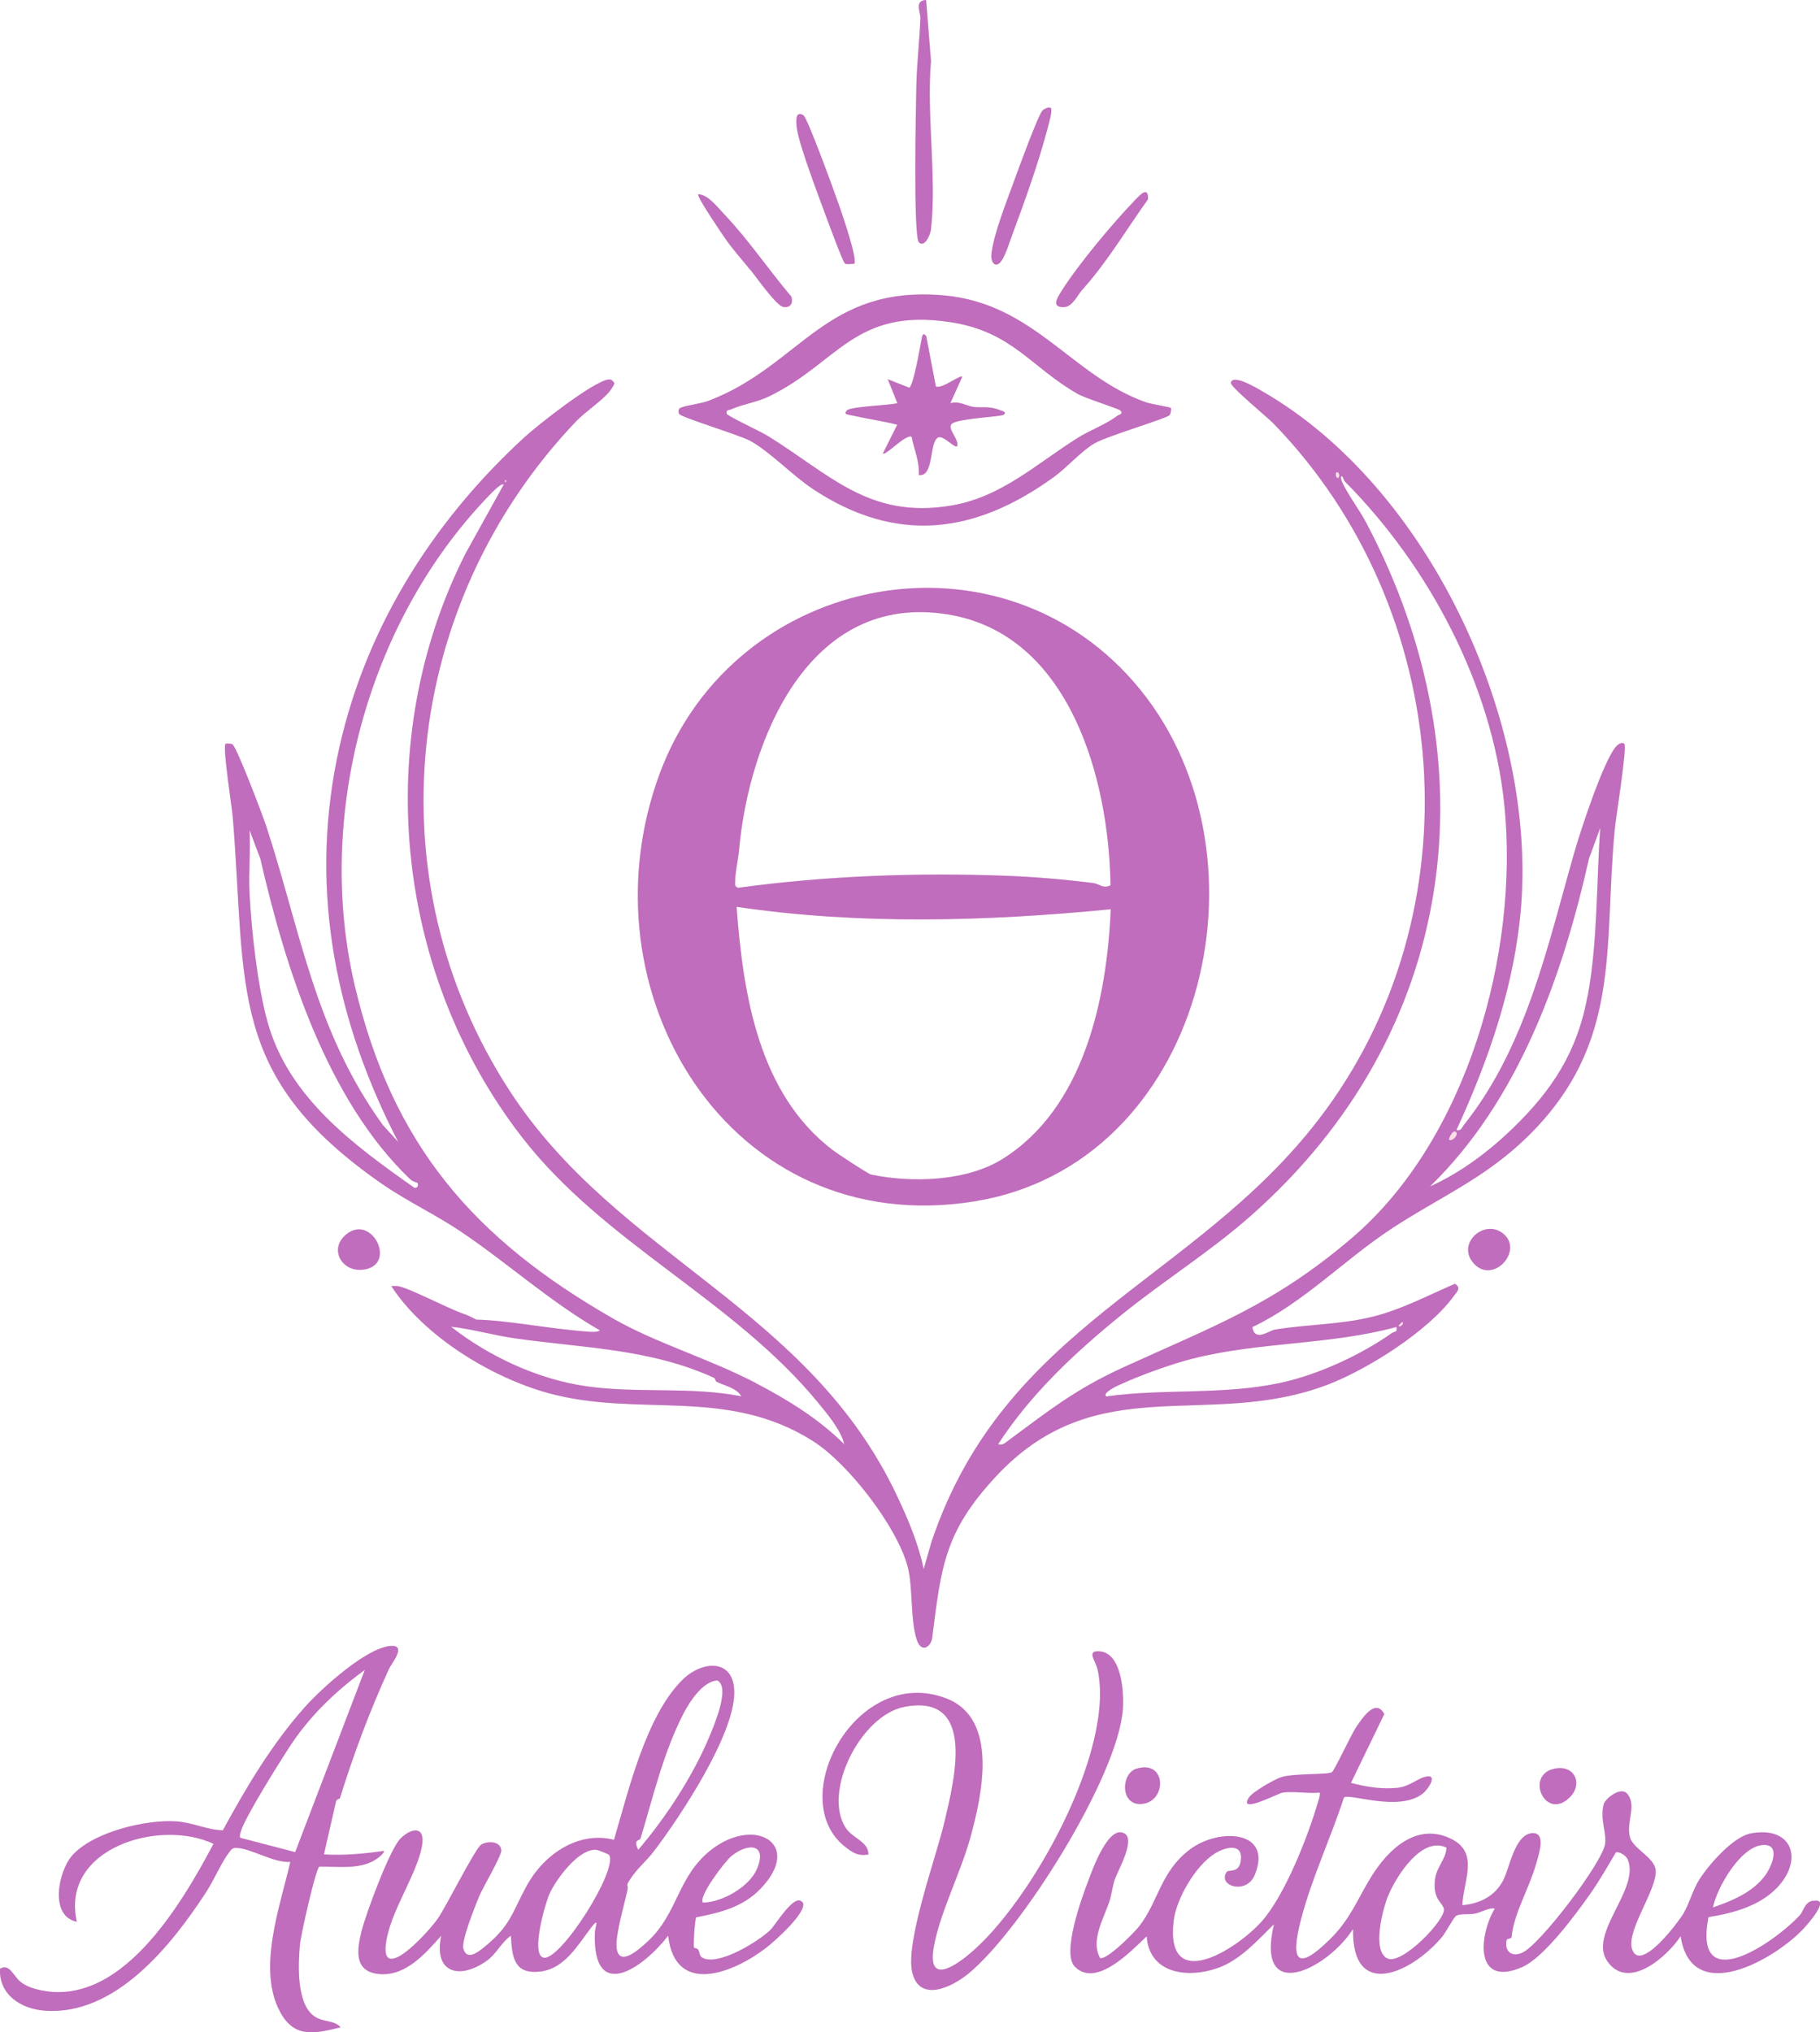 <?xml version="1.0" encoding="UTF-8"?>
<svg id="Layer_1" data-name="Layer 1" xmlns="http://www.w3.org/2000/svg" viewBox="0 0 134.34 150">
  <defs>
    <style>
      .cls-1 {
        fill: #fcdee6;
      }

      .cls-2 {
        fill: #bf6dbc;
      }
    </style>
  </defs>
  <g id="_3pBnTb" data-name="3pBnTb">
    <g>
      <path class="cls-1" d="M114.7,130.55c-2.19.5-.57,3.98,1.24,2.03.9-.98.27-2.38-1.24-2.03ZM83.89,130.54c-1.15.35-1.21,2.66.3,2.61,1.95-.06,1.98-3.3-.3-2.61ZM59.24,140.42c-.56-.79-1.98,1.65-2.39,2.04-.88.84-3.86,2.69-5.01,2.03-.24-.14-.18-.4-.3-.58-.08-.12-.29-.13-.31-.16-.07-.15.06-2.08.16-2.24,1.75-.33,3.45-.76,4.73-2.09,3.2-3.3-.38-5.41-3.61-2.9-2.53,1.97-2.43,4.69-4.72,6.79-.6.56-2.18,1.99-2.28.36-.06-.97.57-3.09.8-4.15.11-.49-.18-.23.18-.78.56-.87,1.18-1.33,1.75-2.07,1.94-2.54,5.97-8.62,5.96-11.76-.01-2.5-2.34-2.37-3.8-.95-2.72,2.65-4.02,8.27-5.08,11.83-2.68-.67-5.2,1.12-6.44,3.39-1.09,1.99-1.16,2.92-3.11,4.51-.43.35-1.31,1.08-1.57.13-.16-.58.89-3.19,1.18-3.89.27-.63,1.63-2.94,1.62-3.34-.01-.69-.97-.74-1.47-.45-.46.28-2.6,4.6-3.23,5.49-.85,1.19-4.59,5.19-3.71,1.25.48-2.16,2.22-4.69,2.56-6.65.25-1.45-.74-1.37-1.59-.53-.79.78-2.57,5.6-2.88,6.86-.32,1.31-.58,2.92,1.22,3.13,2.01.24,3.48-1.49,4.67-2.82-.59,2.7,1.29,3.31,3.36,1.85.72-.51,1.06-1.35,1.78-1.85.09,1.62.24,2.88,2.2,2.64,1.8-.22,2.78-2.02,3.77-3.3.59-.76.24.11.23.39-.2,5.29,3.55,2.68,5.41.27.51,4.5,4.84,2.74,7.25.88.55-.42,3.13-2.7,2.67-3.36ZM54.01,136.97c1.25-.99,2.65-.87,1.86.98-.56,1.32-2.57,2.46-3.98,2.48-.39-.4,1.61-3.05,2.12-3.46ZM47.28,135.69c.93-3.08,1.68-6.32,3.16-9.2.47-.91,1.44-2.4,2.51-2.46.97.49-.23,3.28-.55,4.06-1.21,2.93-3.23,6.04-5.29,8.44-.41-.82.1-.63.17-.84ZM40.12,144.49c-.97-.22.12-3.99.43-4.69.47-1.06,2.14-3.36,3.45-3.27.13,0,.93.33.96.37.69,1.1-3.61,7.87-4.84,7.59ZM81.17,121.88c-1.01-.07-.29.69-.14,1.36,1.3,5.97-4.92,17.22-9.48,20.99-1.26,1.04-3.06,2.14-2.62-.49.42-2.48,2-5.55,2.7-8.1.85-3.11,2.13-8.78-1.76-10.28-6.66-2.57-12.02,7.48-7.44,10.98.56.43.92.66,1.68.53.01-.95-1.17-1.19-1.67-1.95-1.75-2.69,1.12-8.33,4.32-8.94,5.34-1.03,3.68,5.38,2.97,8.46-.6,2.59-2.96,8.87-2.38,11.16.56,2.23,2.93,1.06,4.14.07,3.89-3.18,11.04-14.52,11.4-19.5.09-1.23-.06-4.17-1.72-4.29ZM25.08,132.75c1.04-3.33,2.18-6.39,3.63-9.57.17-.38,1.27-1.68.26-1.7-1.78-.03-5.29,3.19-6.47,4.52-2.42,2.71-4.32,5.91-6.05,9.09-1.17-.02-2.22-.58-3.45-.66-2.23-.15-6.17.79-7.69,2.54-1.01,1.18-1.68,4.46.36,4.87-1.22-5.45,6.12-7.63,10.09-5.75-2.39,4.49-6.99,12.43-13.18,10.7-.36-.1-.66-.23-.97-.44-.61-.42-.87-1.48-1.61-1.04-.09,1.9,1.52,2.95,3.27,3.09,5.23.42,9.4-4.83,11.96-8.77.56-.86,1.12-2.19,1.69-2.92.15-.19.21-.32.49-.32,1.08,0,2.79,1.13,4.02,1.03-.75,3.29-2.48,7.92-.74,11.1,1.06,1.95,2.58,1.57,4.46,1.11-.54-.58-1.36-.33-2.04-.88-1.23-.99-1.1-3.77-.97-5.23.06-.69,1.14-5.52,1.43-5.75,1.31-.02,2.74.21,3.94-.39.16-.08.87-.54.83-.77-1.47.21-2.93.35-4.43.26l.9-3.94c.04-.14.26-.15.27-.2ZM21.78,136.7l-4.06-1.06c-.04-.19.02-.36.08-.53.35-1.09,2.74-4.9,3.5-6.07,1.49-2.32,3.41-4.17,5.63-5.79l-5.14,13.45ZM25.39,91.26c-1.13,1.14.06,2.88,1.76,2.38,2.09-.62.09-4.24-1.76-2.38ZM110.98,91.07c-1.4-1.18-3.53.73-2.19,2.19,1.42,1.55,3.69-.94,2.19-2.19ZM84.19,50.93c-10.12-12.5-29.96-8.79-35.5,6.18-5.95,16.11,5.2,34.47,23.24,31.56,16.82-2.71,22.38-25.23,12.26-37.74ZM54.26,65.16c0-.75.22-1.66.29-2.39.7-7.97,5.07-19.15,15.47-17.41,8.96,1.49,11.84,12.16,11.95,19.98-.56.28-.82-.11-1.3-.17-2.08-.26-4.29-.45-6.38-.53-6.55-.25-13.36,0-19.83.89-.19-.12-.2-.15-.2-.36ZM73.97,85.56c-2.64,1.64-6.69,1.76-9.68,1.13-.22-.05-2.51-1.56-2.82-1.8-5.48-4.17-6.62-11.5-7.1-17.96,9.11,1.35,18.47,1.07,27.62.18-.29,6.64-1.98,14.7-8.02,18.45ZM119.89,54.9c-.17-.18-.52.07-.68.29-.93,1.22-2.55,6.12-3.02,7.78-1.97,6.88-3.52,14.26-8.12,20.04-.17.21-.2.48-.57.4,2.4-5.21,4.33-10.78,4.78-16.56,1.07-13.81-6.86-30.91-19.07-37.95-.36-.21-2.21-1.34-2.36-.65-.06.28,2.7,2.55,3.12,2.98,13.37,13.73,15.13,36.16,3.32,51.45-9.25,11.97-23.16,15.1-28.54,31.14l-.57,1.99c-.38-1.84-1.11-3.57-1.9-5.26-6.55-14.06-20.62-17.71-28.63-29.99-10.21-15.66-7.89-36.06,4.87-49.46.64-.67,1.81-1.45,2.4-2.12.12-.14.45-.58.42-.73-.14-.15-.18-.26-.41-.24-1.1.1-5.28,3.39-6.25,4.29-6.92,6.36-11.96,14.45-13.83,23.8-1.97,9.87-.02,19.38,4.55,28.19l-1.14-1.25c-5.02-6.94-6.05-14.23-8.6-22.04-.25-.76-2.19-5.89-2.51-6.07-.1-.05-.45-.07-.5-.03-.24.15.47,4.71.53,5.4,1.03,12.63-.46,19.11,11,27.07,1.86,1.29,3.97,2.27,5.85,3.54,3.46,2.33,6.6,5.19,10.25,7.28-.22.17-.7.11-.97.09-2.73-.2-5.85-.83-8.13-.88-.06,0-.5-.28-.99-.44-1.1-.37-4.14-1.98-4.87-2.04-.15-.01-.3,0-.44,0,2.4,3.69,7.31,6.7,11.51,7.88,6.75,1.88,13.22-.5,19.63,3.57,2.6,1.65,6.23,6.35,6.99,9.31.38,1.47.18,3.94.66,5.35.35,1.04,1.06.5,1.14-.16.66-5.24.91-7.81,4.68-11.87,7.51-8.09,15.62-3.4,24.53-6.81,2.95-1.13,7.42-3.96,9.28-6.52.24-.33.58-.59.1-.92-2,.86-3.94,1.9-6.07,2.43-2.38.59-4.8.56-7.2.95-.48.08-1.51.95-1.69-.18,3.75-1.78,6.79-4.97,10.22-7.23,3.58-2.36,6.88-3.69,10.09-6.82,7.02-6.89,5.6-13.9,6.44-22.69.08-.84.92-6.06.71-6.29ZM30.56,87.65c-4.48-3.16-9.26-6.65-10.81-12.21-.74-2.66-1.18-6.68-1.33-9.47-.08-1.56.08-3.14,0-4.7l.8,2.12c1.85,8.07,4.93,17.8,11.06,23.65.19.18.51.24.53.26.1.11.04.47-.26.35ZM43.17,102.3c-3.51-.52-7.11-2.2-9.88-4.38,1.59.18,3.13.63,4.72.86,5.03.72,9.97.75,14.71,2.92.06.03.09.24.18.29.6.29,1.47.45,1.82,1.07-3.77-.75-7.75-.19-11.55-.76ZM55.79,102.08c-3.4-1.78-7.35-2.94-10.5-4.74-10.3-5.89-16.34-12.83-19.11-24.62-2.92-12.45.94-26.74,9.76-35.98.16-.16,1.06-1.16,1.24-.97l-2.81,5.07c-6.98,13.76-5.26,30.91,4.15,43.08,6.08,7.86,15.58,11.96,21.85,19.59.69.84,1.71,2.05,1.95,3.09-1.9-1.89-4.18-3.29-6.54-4.52ZM103.07,97.93c.1.45-.12.31-.33.46-2.3,1.62-5.44,3.07-8.2,3.67-4.25.92-8.61.41-12.89,1.01-.32-.3.98-.86,1.12-.92,1.44-.66,3.69-1.47,5.22-1.86,4.92-1.26,10.18-1.01,15.09-2.35ZM99.79,91.37c-5.8,4.95-10.16,6.48-16.85,9.54-3.57,1.63-5.49,3.18-8.55,5.44-.24.18-.37.33-.72.25,2.42-3.73,5.69-6.78,9.12-9.56,3.1-2.51,6.53-4.65,9.53-7.3,15.27-13.46,17.92-33.37,8.53-51.15-.53-1-1.31-2-1.78-3-.17-.35-.08-.77.17-.08,6.21,6.23,10.89,15.02,11.8,23.9,1.11,10.9-2.74,24.7-11.25,31.96ZM117.18,73.53c-.75,4.1-2.61,6.94-5.54,9.77-1.77,1.71-3.84,3.26-6.09,4.27,6.53-6.34,9.78-15.48,11.74-24.21l.83-2.26c-.29,4.14-.18,8.33-.93,12.44ZM86.42,30.11c-.06-.07-1.47-.29-1.81-.41-5.51-1.93-8.26-7.3-14.95-7.9-8.78-.77-10.55,5.17-17.33,7.77-.63.24-1.68.34-2.1.53-.18.08-.16.32-.11.44.11.26,4.46,1.56,5.26,2,1.49.83,3.09,2.53,4.6,3.54,6.16,4.09,11.98,3.36,17.82-.88.99-.72,2.02-1.92,3.01-2.49.9-.52,5.36-1.84,5.53-2.08.09-.12.13-.47.08-.54ZM82.48,30.68c-.79.62-2.07,1.09-2.95,1.65-3.04,1.91-5.63,4.38-9.36,4.99-6.04,1-8.93-2.33-13.52-5.16-.49-.3-2.94-1.45-3-1.61-.1-.33.17-.26.35-.35.88-.39,1.83-.49,2.78-.95,5.08-2.46,6.29-6.56,13.38-5.47,4.57.7,5.93,3.33,9.4,5.3.56.32,3.02,1.09,3.13,1.21.26.27-.1.31-.22.4ZM73.78,30.26c-.79-.33-1.36-.15-1.97-.24-.5-.08-1.03-.46-1.68-.27l.88-1.95c-.17-.17-1.49.93-1.95.71l-.71-3.72c-.27-.33-.31.05-.35.27-.1.58-.58,3.31-.89,3.55l-1.6-.63.71,1.77c-.61.17-3.44.24-3.72.53-.29.3.05.3.26.35,1.14.26,2.32.42,3.45.71l-1.06,2.12c.19.2,1.63-1.41,2.12-1.24.19.94.61,1.85.53,2.83,1.14.18.75-2.37,1.41-2.76.38-.23,1.24.82,1.42.63.18-.52-.84-1.35-.35-1.68.53-.36,3.55-.5,3.72-.62.34-.25-.09-.31-.25-.37ZM58.41,21.91c-1.68-1.98-3.21-4.26-5.01-6.15-.48-.51-1.15-1.4-1.86-1.41-.15.14,1.81,3.01,2.05,3.35.55.78,1.18,1.47,1.78,2.21.44.55,1.94,2.71,2.46,2.77.53.06.71-.29.58-.76ZM83.76,14.78c-1.68,1.74-4.19,4.74-5.46,6.76-.32.51-.68,1.14.22,1.12.65-.02,1.01-.89,1.41-1.35,1.83-2.04,3.2-4.39,4.8-6.62.04-1.03-.62-.29-.98.08ZM61.99,15.31c-.28-.82-2.37-6.6-2.68-6.79-.67-.42-.55.6-.47,1.09.24,1.38,1.64,5.02,2.18,6.5.16.43,1.19,3.25,1.35,3.35.16.1.48,0,.68.03.29-.27-.86-3.59-1.06-4.17ZM77.57,7.97c-.11-.11-.45.02-.62.18-.3.28-1.78,4.3-2.04,5.04-.54,1.51-1.56,4.04-1.73,5.54-.08.66.32,1.1.73.53.32-.44.62-1.44.83-2,.89-2.37,1.97-5.42,2.6-7.85.07-.27.36-1.31.23-1.45ZM68.72,4.51L68.36,0c-.89.04-.4.92-.42,1.36-.07,1.63-.26,3.31-.3,4.92-.04,1.41-.24,11.21.19,11.61.43.41.84-.58.89-.97.43-3.85-.34-8.47,0-12.41Z"/>
      <path class="cls-2" d="M119.89,54.9c-.17-.18-.52.07-.68.29-.93,1.22-2.55,6.12-3.02,7.78-1.97,6.88-3.52,14.26-8.12,20.04-.17.21-.2.48-.57.4,2.4-5.21,4.33-10.78,4.78-16.56,1.07-13.81-6.86-30.91-19.07-37.95-.36-.21-2.21-1.34-2.36-.65-.06.28,2.7,2.55,3.12,2.98,13.37,13.73,15.13,36.16,3.32,51.45-9.25,11.97-23.16,15.1-28.54,31.14l-.57,1.99c-.38-1.84-1.11-3.57-1.9-5.26-6.55-14.06-20.62-17.71-28.63-29.99-10.21-15.66-7.89-36.06,4.87-49.46.64-.67,1.81-1.45,2.4-2.12.12-.14.45-.58.42-.73-.14-.15-.18-.26-.41-.24-1.1.1-5.28,3.39-6.25,4.29-6.92,6.36-11.96,14.45-13.83,23.8-1.97,9.87-.02,19.38,4.55,28.19l-1.14-1.25c-5.02-6.94-6.05-14.23-8.6-22.04-.25-.76-2.19-5.89-2.51-6.07-.1-.05-.45-.07-.5-.03-.24.15.47,4.71.53,5.4,1.03,12.63-.46,19.11,11,27.07,1.86,1.29,3.97,2.27,5.85,3.54,3.46,2.33,6.6,5.19,10.25,7.28-.22.17-.7.11-.97.09-2.73-.2-5.85-.83-8.13-.88-.06,0-.5-.28-.99-.44-1.1-.37-4.14-1.98-4.87-2.04-.15-.01-.3,0-.44,0,2.4,3.69,7.31,6.7,11.51,7.88,6.75,1.88,13.22-.5,19.63,3.57,2.6,1.65,6.23,6.35,6.99,9.31.38,1.47.18,3.94.66,5.35.35,1.04,1.06.5,1.14-.16.66-5.24.91-7.81,4.68-11.87,7.51-8.09,15.62-3.4,24.53-6.81,2.95-1.13,7.42-3.96,9.28-6.52.24-.33.58-.59.1-.92-2,.86-3.94,1.9-6.07,2.43-2.38.59-4.8.56-7.2.95-.48.08-1.51.95-1.69-.18,3.75-1.78,6.79-4.97,10.22-7.23,3.58-2.36,6.88-3.69,10.09-6.82,7.02-6.89,5.6-13.9,6.44-22.69.08-.84.92-6.06.71-6.29ZM37.28,35.42c.12.06.12.12,0,.18v-.18ZM30.56,87.65c-4.48-3.16-9.26-6.65-10.81-12.21-.74-2.66-1.18-6.68-1.33-9.47-.08-1.56.08-3.14,0-4.7l.8,2.12c1.85,8.07,4.93,17.8,11.06,23.65.19.18.51.24.53.26.1.11.04.47-.26.35ZM43.17,102.3c-3.51-.52-7.11-2.2-9.88-4.38,1.59.18,3.13.63,4.72.86,5.03.72,9.97.75,14.71,2.92.06.03.09.24.18.29.6.29,1.47.45,1.82,1.07-3.77-.75-7.75-.19-11.55-.76ZM55.79,102.08c-3.4-1.78-7.35-2.94-10.5-4.74-10.3-5.89-16.34-12.83-19.11-24.62-2.92-12.45.94-26.74,9.76-35.98.16-.16,1.06-1.16,1.24-.97l-2.81,5.07c-6.98,13.76-5.26,30.91,4.15,43.08,6.08,7.86,15.58,11.96,21.85,19.59.69.84,1.71,2.05,1.95,3.09-1.9-1.89-4.18-3.29-6.54-4.52ZM106.96,84.11s.26-.8.53-.53c.17.17-.31.7-.53.53ZM98.81,35.24c-.06.12-.3-.1-.17-.35.06-.12.3.1.17.35ZM103.51,97.57c.18.16-.27.45-.26.26l.26-.26ZM103.07,97.93c.1.45-.12.31-.33.46-2.3,1.62-5.44,3.07-8.2,3.67-4.25.92-8.61.41-12.89,1.01-.32-.3.98-.86,1.12-.92,1.44-.66,3.69-1.47,5.22-1.86,4.92-1.26,10.18-1.01,15.09-2.35ZM99.79,91.37c-5.8,4.95-10.16,6.48-16.85,9.54-3.57,1.63-5.49,3.18-8.55,5.44-.24.18-.37.33-.72.25,2.42-3.73,5.69-6.78,9.12-9.56,3.1-2.51,6.53-4.65,9.53-7.3,15.27-13.46,17.92-33.37,8.53-51.15-.53-1-1.31-2-1.78-3-.17-.35-.08-.77.17-.08,6.21,6.23,10.89,15.02,11.8,23.9,1.11,10.9-2.74,24.7-11.25,31.96ZM117.18,73.53c-.75,4.1-2.61,6.94-5.54,9.77-1.77,1.71-3.84,3.26-6.09,4.27,6.53-6.34,9.78-15.48,11.74-24.21l.83-2.26c-.29,4.14-.18,8.33-.93,12.44Z"/>
      <path class="cls-2" d="M84.19,50.93c-10.12-12.5-29.96-8.79-35.5,6.18-5.95,16.11,5.2,34.47,23.24,31.56,16.82-2.71,22.38-25.23,12.26-37.74ZM54.26,65.16c0-.75.22-1.66.29-2.39.7-7.97,5.07-19.15,15.47-17.41,8.96,1.49,11.84,12.16,11.95,19.98-.56.28-.82-.11-1.3-.17-2.08-.26-4.29-.45-6.38-.53-6.55-.25-13.36,0-19.83.89-.19-.12-.2-.15-.2-.36ZM73.97,85.56c-2.64,1.64-6.69,1.76-9.68,1.13-.22-.05-2.51-1.56-2.82-1.8-5.48-4.17-6.62-11.5-7.1-17.96,9.11,1.35,18.47,1.07,27.62.18-.29,6.64-1.98,14.7-8.02,18.45Z"/>
      <path class="cls-2" d="M133.83,140.28c-.65.12-.67.75-1.01,1.11-1.94,2.07-7.87,6.08-6.71.11,1.79-.29,3.72-.8,5.03-2.14,2.03-2.09,1.16-4.62-1.91-4.04-1.31.25-3.11,2.31-3.82,3.44-.47.76-.71,1.7-1.12,2.42-.39.68-3.27,4.52-3.83,2.65-.41-1.38,1.9-4.43,1.75-5.81-.1-.93-1.62-1.55-1.88-2.37-.35-1.11.55-2.44-.25-3.29-.47-.5-1.59.39-1.7.79-.3,1.08.2,2.06.1,2.92-.15,1.34-4.81,7.49-6.13,8.06-.8.35-1.31-.14-1.14-.93.03-.13.36-.1.37-.22.14-1.72,1.28-3.55,1.81-5.42.18-.65.78-2.33-.3-2.26-1.26.08-1.66,2.51-2.1,3.41-.59,1.21-1.72,1.79-3.05,1.91.07-1.81,1.31-3.92-.91-4.94-2.5-1.16-4.57.83-5.81,2.83-1.04,1.68-1.52,3.1-3.02,4.59-2.48,2.46-2.97,1.64-2.16-1.46.78-3.01,2.2-6,3.16-8.97.39-.34,4.05,1.1,5.82-.29.43-.34,1.16-1.49.18-1.24-.64.16-1.12.7-2.03.81-1.14.13-2.36-.07-3.45-.36l2.46-5.08c-.64-1.2-1.61.28-2.07.95-.35.51-1.61,3.22-1.8,3.34-.32.2-2.75.07-3.72.36-.52.16-2.14,1.1-2.4,1.5-.86,1.3,2.15-.3,2.48-.35.83-.12,1.88.09,2.74,0,.03.24-.05.45-.12.67-.74,2.56-2.46,6.96-4.21,8.89-1.91,2.09-7.06,5.29-6.45-.07.19-1.66,1.6-4.06,3-4.97.83-.53,2.16-.84,1.95.53-.14.95-.9.58-1.05.82-.66,1.03,1.47,1.68,2.08.22,1.38-3.29-2.57-3.53-4.75-1.92-2.19,1.63-2.33,3.81-3.74,5.65-.38.49-2.34,2.49-2.91,2.4-.75-1.31.29-2.96.7-4.26.13-.4.21-1.06.38-1.56.2-.59,1.52-2.88.74-3.37-1.2-.76-2.42,2.72-2.72,3.52-.47,1.23-1.94,5.28-.99,6.28,1.58,1.64,4.2-1.17,5.32-2.22.19,2.76,3.03,3.13,5.26,2.33,1.66-.59,2.91-2.03,4.13-3.22-1.39,6,3.97,3.29,5.84.35-.09,5.27,4.29,3.27,6.55.61.28-.32.87-1.47,1.07-1.59.3-.18.98-.06,1.43-.17.5-.12,1.02-.45,1.41-.36-1.18,2-1.51,5.85,2.02,4.32,1.63-.71,3.97-3.91,5.03-5.41.69-.98,1.29-2.04,1.9-3.07.31-.05.76.28.87.54.92,2.2-2.95,5.46-1.5,7.52,1.54,2.19,4.42-.36,5.4-1.86.81,5.21,6.88,1.75,9.04-.52.3-.32,2.13-2.35.74-2.09ZM130.09,136.18c1.4-.12.71,1.58.16,2.3-.92,1.2-2.42,1.83-3.81,2.3.29-1.46,2.02-4.46,3.65-4.6ZM106.58,140.89c.16.78-3.1,4.17-4.17,3.66-1.17-.56-.34-3.68.06-4.64.59-1.42,2.47-4.42,4.3-3.54-.06.99-.8,1.39-.87,2.56-.08,1.32.58,1.48.68,1.97Z"/>
      <path class="cls-2" d="M59.24,140.42c-.56-.79-1.98,1.65-2.39,2.04-.88.84-3.86,2.69-5.01,2.03-.24-.14-.18-.4-.3-.58-.08-.12-.29-.13-.31-.16-.07-.15.06-2.08.16-2.24,1.75-.33,3.45-.76,4.73-2.09,3.2-3.3-.38-5.41-3.61-2.9-2.53,1.97-2.43,4.69-4.72,6.79-.6.56-2.18,1.99-2.28.36-.06-.97.57-3.09.8-4.15.11-.49-.18-.23.18-.78.56-.87,1.18-1.33,1.75-2.07,1.94-2.54,5.97-8.62,5.96-11.76-.01-2.5-2.34-2.37-3.8-.95-2.72,2.65-4.02,8.27-5.08,11.83-2.68-.67-5.2,1.12-6.44,3.39-1.09,1.99-1.16,2.92-3.11,4.51-.43.35-1.31,1.08-1.57.13-.16-.58.89-3.19,1.18-3.89.27-.63,1.63-2.94,1.62-3.34-.01-.69-.97-.74-1.47-.45-.46.28-2.6,4.6-3.23,5.49-.85,1.19-4.59,5.19-3.71,1.25.48-2.16,2.22-4.69,2.56-6.65.25-1.45-.74-1.37-1.59-.53-.79.78-2.57,5.6-2.88,6.86-.32,1.31-.58,2.92,1.22,3.13,2.01.24,3.48-1.49,4.67-2.82-.59,2.7,1.29,3.31,3.36,1.85.72-.51,1.06-1.35,1.78-1.85.09,1.62.24,2.88,2.2,2.64,1.8-.22,2.78-2.02,3.77-3.3.59-.76.24.11.23.39-.2,5.29,3.55,2.68,5.41.27.51,4.5,4.84,2.74,7.25.88.55-.42,3.13-2.7,2.67-3.36ZM54.01,136.97c1.25-.99,2.65-.87,1.86.98-.56,1.32-2.57,2.46-3.98,2.48-.39-.4,1.61-3.05,2.12-3.46ZM47.28,135.69c.93-3.08,1.68-6.32,3.16-9.2.47-.91,1.44-2.4,2.51-2.46.97.49-.23,3.28-.55,4.06-1.21,2.93-3.23,6.04-5.29,8.44-.41-.82.1-.63.17-.84ZM40.12,144.49c-.97-.22.12-3.99.43-4.69.47-1.06,2.14-3.36,3.45-3.27.13,0,.93.33.96.37.69,1.1-3.61,7.87-4.84,7.59Z"/>
      <path class="cls-2" d="M25.08,132.75c1.04-3.33,2.18-6.39,3.63-9.57.17-.38,1.27-1.68.26-1.7-1.78-.03-5.29,3.19-6.47,4.52-2.42,2.71-4.32,5.91-6.05,9.09-1.17-.02-2.22-.58-3.45-.66-2.23-.15-6.17.79-7.69,2.54-1.01,1.18-1.68,4.46.36,4.87-1.22-5.45,6.12-7.63,10.09-5.75-2.39,4.49-6.99,12.43-13.18,10.7-.36-.1-.66-.23-.97-.44-.61-.42-.87-1.48-1.61-1.04-.09,1.9,1.52,2.95,3.27,3.09,5.23.42,9.4-4.83,11.96-8.77.56-.86,1.12-2.19,1.69-2.92.15-.19.21-.32.49-.32,1.08,0,2.79,1.13,4.02,1.03-.75,3.29-2.48,7.92-.74,11.1,1.06,1.95,2.58,1.57,4.46,1.11-.54-.58-1.36-.33-2.04-.88-1.23-.99-1.1-3.77-.97-5.23.06-.69,1.14-5.52,1.43-5.75,1.31-.02,2.74.21,3.94-.39.16-.08.87-.54.83-.77-1.47.21-2.93.35-4.43.26l.9-3.94c.04-.14.26-.15.27-.2ZM21.78,136.7l-4.06-1.06c-.04-.19.02-.36.08-.53.35-1.09,2.74-4.9,3.5-6.07,1.49-2.32,3.41-4.17,5.63-5.79l-5.14,13.45Z"/>
      <path class="cls-2" d="M86.42,30.11c-.06-.07-1.47-.29-1.81-.41-5.51-1.93-8.26-7.3-14.95-7.9-8.78-.77-10.55,5.17-17.33,7.77-.63.24-1.68.34-2.1.53-.18.08-.16.32-.11.44.11.26,4.46,1.56,5.26,2,1.49.83,3.09,2.53,4.6,3.54,6.16,4.09,11.98,3.36,17.82-.88.99-.72,2.02-1.92,3.01-2.49.9-.52,5.36-1.84,5.53-2.08.09-.12.13-.47.08-.54ZM82.48,30.68c-.79.62-2.07,1.09-2.95,1.65-3.04,1.91-5.63,4.38-9.36,4.99-6.04,1-8.93-2.33-13.52-5.16-.49-.3-2.94-1.45-3-1.61-.1-.33.17-.26.35-.35.88-.39,1.83-.49,2.78-.95,5.08-2.46,6.29-6.56,13.38-5.47,4.57.7,5.93,3.33,9.4,5.3.56.32,3.02,1.09,3.13,1.21.26.27-.1.31-.22.4Z"/>
      <path class="cls-2" d="M71.48,145.67c-1.21.99-3.59,2.16-4.14-.07s1.78-8.57,2.38-11.16c.72-3.07,2.37-9.48-2.97-8.46-3.2.62-6.07,6.26-4.32,8.94.5.77,1.68,1,1.67,1.96-.76.12-1.12-.11-1.68-.54-4.58-3.5.78-13.55,7.44-10.98,3.89,1.5,2.62,7.17,1.76,10.28-.7,2.55-2.28,5.62-2.7,8.1-.45,2.63,1.36,1.54,2.62.49,4.55-3.77,10.78-15.02,9.48-20.99-.15-.67-.86-1.43.14-1.36,1.65.12,1.81,3.07,1.72,4.29-.37,4.98-7.51,16.32-11.4,19.5Z"/>
      <path class="cls-2" d="M68.36,0l.36,4.51c-.34,3.93.43,8.56,0,12.41-.04.39-.46,1.38-.89.97s-.22-10.2-.19-11.61c.04-1.61.23-3.29.3-4.92.02-.44-.48-1.32.42-1.36Z"/>
      <path class="cls-2" d="M77.57,7.97c.14.14-.16,1.19-.23,1.45-.63,2.43-1.71,5.47-2.6,7.85-.21.56-.51,1.56-.83,2-.41.57-.8.12-.73-.53.17-1.51,1.19-4.04,1.73-5.54.27-.74,1.74-4.76,2.04-5.04.17-.16.5-.29.62-.18Z"/>
      <path class="cls-2" d="M59.31,8.52c.31.2,2.4,5.97,2.68,6.79.2.58,1.34,3.89,1.06,4.17-.21-.03-.53.07-.68-.03s-1.19-2.92-1.35-3.35c-.54-1.48-1.94-5.12-2.18-6.5-.08-.49-.2-1.51.47-1.09Z"/>
      <path class="cls-2" d="M79.94,21.32c-.41.45-.76,1.33-1.41,1.35-.9.02-.54-.6-.22-1.12,1.27-2.02,3.78-5.02,5.45-6.76.36-.37,1.02-1.11.98-.08-1.6,2.23-2.97,4.57-4.8,6.62Z"/>
      <path class="cls-2" d="M55.36,19.9c-.59-.74-1.22-1.43-1.77-2.21-.24-.34-2.2-3.21-2.05-3.35.71.01,1.38.91,1.86,1.41,1.81,1.89,3.34,4.17,5.02,6.15.13.48-.06.82-.58.76s-2.02-2.22-2.47-2.77Z"/>
      <path class="cls-2" d="M110.98,91.07c1.49,1.25-.77,3.75-2.19,2.19-1.34-1.47.8-3.37,2.19-2.19Z"/>
      <path class="cls-2" d="M25.39,91.26c1.86-1.86,3.85,1.76,1.76,2.38-1.7.5-2.89-1.24-1.76-2.38Z"/>
      <path class="cls-2" d="M83.89,130.54c2.28-.69,2.25,2.55.3,2.61-1.51.05-1.45-2.26-.3-2.61Z"/>
      <path class="cls-2" d="M115.94,132.58c-1.81,1.95-3.43-1.53-1.24-2.03,1.5-.34,2.14,1.06,1.24,2.03Z"/>
      <path class="cls-1" d="M107.49,83.58c.17.17-.31.71-.53.53-.04-.03.26-.8.53-.53Z"/>
      <path class="cls-1" d="M98.81,35.24c-.06.12-.3-.1-.17-.35.06-.12.3.1.17.35Z"/>
      <path class="cls-1" d="M103.51,97.57c.18.16-.27.45-.26.26l.26-.26Z"/>
      <path class="cls-1" d="M37.28,35.42c.11.06.11.12,0,.18v-.18Z"/>
      <path class="cls-2" d="M74.02,30.63c-.16.12-3.19.26-3.72.62-.49.33.53,1.16.35,1.68-.18.19-1.04-.86-1.42-.63-.66.39-.27,2.93-1.41,2.76.07-.98-.35-1.89-.53-2.83-.49-.17-1.93,1.44-2.12,1.24l1.06-2.12c-1.14-.29-2.31-.45-3.45-.71-.21-.05-.55-.05-.26-.35.28-.29,3.11-.37,3.72-.53l-.71-1.77,1.6.63c.31-.24.78-2.97.89-3.55.04-.22.08-.59.35-.27l.71,3.72c.45.22,1.78-.88,1.95-.71l-.88,1.95c.64-.19,1.18.19,1.68.27.61.09,1.18-.09,1.97.24.16.07.59.12.25.37Z"/>
    </g>
  </g>
</svg>